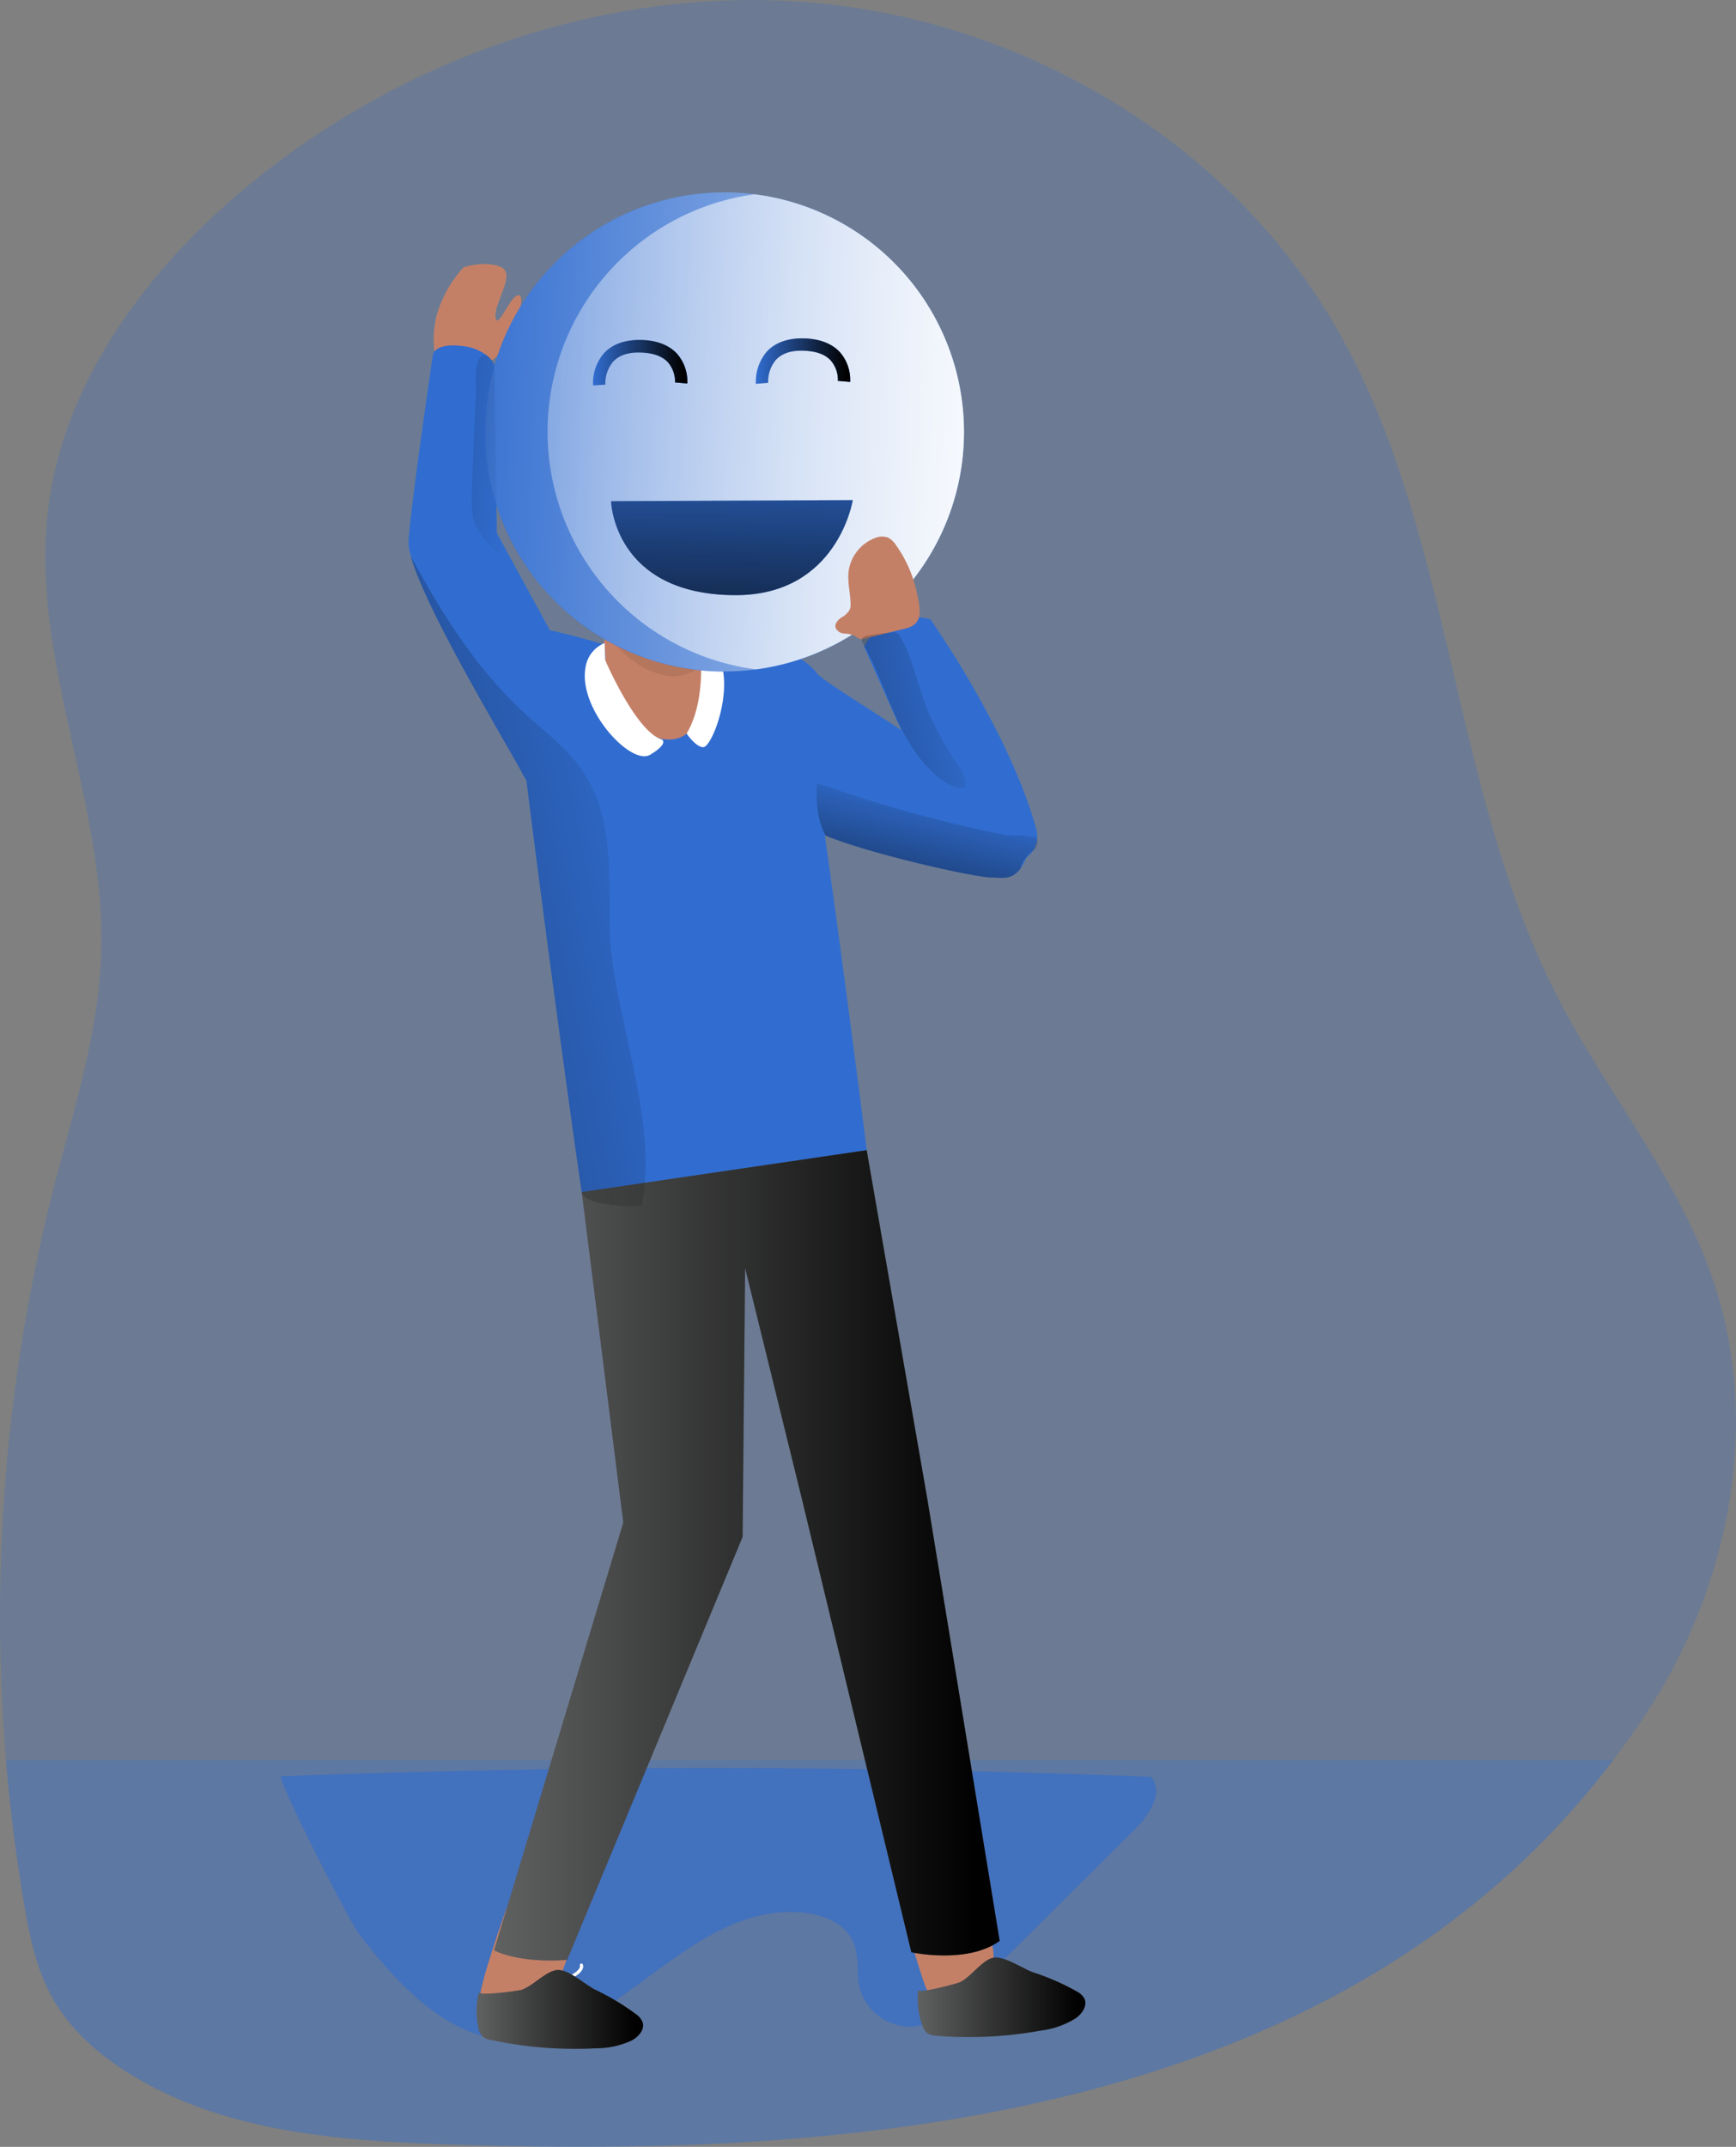 <svg id="Layer_1" data-name="Layer 1" xmlns="http://www.w3.org/2000/svg" xmlns:xlink="http://www.w3.org/1999/xlink" viewBox="0 0 363.81 449.64"><rect x="0" y="0" width="363.81" height="449.64" fill="#808080" stroke="none"/><defs><linearGradient id="linear-gradient" x1="212.29" y1="331.86" x2="318.26" y2="331.86" gradientUnits="userSpaceOnUse"><stop offset="0" stop-color="#010101" stop-opacity="0"/><stop offset="0.95" stop-color="#010101"/></linearGradient><linearGradient id="linear-gradient-2" x1="145.2" y1="22.32" x2="336.71" y2="4.68" gradientTransform="translate(59.57 52.55) rotate(7.67)" gradientUnits="userSpaceOnUse"><stop offset="0" stop-color="#fff" stop-opacity="0"/><stop offset="0.95" stop-color="#fff"/></linearGradient><linearGradient id="linear-gradient-3" x1="115.58" y1="24.75" x2="282.18" y2="9.39" xlink:href="#linear-gradient-2"/><linearGradient id="linear-gradient-4" x1="206.4" y1="11.61" x2="214.18" y2="81.18" gradientTransform="translate(59.57 52.55) rotate(7.67)" xlink:href="#linear-gradient"/><linearGradient id="linear-gradient-5" x1="236.52" y1="85.81" x2="256.3" y2="85.81" gradientTransform="translate(-4.35 -1.38) rotate(-0.56)" xlink:href="#linear-gradient"/><linearGradient id="linear-gradient-6" x1="270.64" y1="85.81" x2="290.43" y2="85.81" gradientTransform="translate(-4.35 -1.38) rotate(-0.56)" xlink:href="#linear-gradient"/><linearGradient id="linear-gradient-7" x1="301.07" y1="424.43" x2="336.22" y2="424.43" xlink:href="#linear-gradient"/><linearGradient id="linear-gradient-8" x1="208.63" y1="426.94" x2="243.53" y2="426.94" xlink:href="#linear-gradient"/><linearGradient id="linear-gradient-9" x1="253.23" y1="183.67" x2="35.23" y2="228.53" xlink:href="#linear-gradient"/><linearGradient id="linear-gradient-10" x1="304.27" y1="171.71" x2="292.47" y2="220.02" xlink:href="#linear-gradient"/><linearGradient id="linear-gradient-11" x1="313.93" y1="152.37" x2="202.24" y2="176.15" xlink:href="#linear-gradient"/><linearGradient id="linear-gradient-12" x1="217.12" y1="102.53" x2="115.75" y2="91.32" xlink:href="#linear-gradient"/></defs><title>Smiley - Happy</title><path d="M453.93,364.73c-2.26,3.47-4.62,6.82-7.08,10-55.44,73.26-153.77,83.2-238.78,80.68-24.82-.73-50.94-1.85-72.07-14.91-6.59-4.08-12.58-9.34-16.34-16.09-3.35-6.06-4.75-13-5.9-19.82q-2.49-14.86-3.76-29.86a364.43,364.43,0,0,1,9.91-119.48c4.21-16.48,9.59-32.88,10.07-49.87.86-31-14.69-61.11-11.22-91.92,3-26.7,20.11-50,40.63-67.33C192.84,17.9,237.48,2.48,281,6.85s85.14,29.25,107.28,67c25.08,42.73,24.12,96.45,46.65,140.58,10.39,20.39,25.65,38.39,32.94,60.09C477.92,304.35,471.17,338.38,453.93,364.73Z" transform="translate(-108.76 -6.11)" fill="#316dd0" opacity="0.24" style="isolation:isolate"/><path d="M446.85,374.73c-55.44,73.26-153.77,83.2-238.78,80.68-24.82-.73-50.94-1.85-72.07-14.91-6.59-4.08-12.58-9.34-16.34-16.09-3.35-6.06-4.75-13-5.9-19.82q-2.49-14.86-3.76-29.86Z" transform="translate(-108.76 -6.11)" fill="#316dd0" opacity="0.24" style="isolation:isolate"/><path d="M167.71,378.13q91.1-3.44,182.26.12c2.76,3.26-.42,8.07-3.45,11.08l-33.68,33.4c-3.74,3.71-8,7.65-13.26,7.84a10.93,10.93,0,0,1-10.68-8.22c-.67-2.94-.07-6.12-1.12-9-2-5.5-9.09-7.11-14.95-6.76-23.59,1.44-39.21,32.39-62.93,25.93-10.64-2.9-19.44-12.93-25.87-21.32C182,408.61,166.47,378.17,167.71,378.13Z" transform="translate(-108.76 -6.11)" fill="#316dd0" opacity="0.6" style="isolation:isolate"/><path d="M200.41,82.68a20.68,20.68,0,0,1-.08-10.75,25.52,25.52,0,0,1,5.56-9.82s4.25-1.48,7.73-.12-1.44,7.62-1,10.59,3.3-5.31,5-4.59S215,80.13,211.79,81.56" transform="translate(-108.76 -6.11)" fill="#c48067"/><path d="M290.41,247a124.11,124.11,0,0,1-21.51,8.76c-6.21,1.78-17.14,3.06-25.71,3-6.82,0-12.17-.89-12.52-3-.55-3.16-7.4-52.35-11.6-86.29-.7-5.64-1.34-10.86-1.82-15.39-1.11-9.71-1.69-16.18-1.31-16.57.74-.73,4.24-.25,8.1.61,5.38,1.15,11.41,3,11.41,3l20-.7s17.3,1.4,19.69,3S290.41,247,290.41,247Z" transform="translate(-108.76 -6.11)" fill="#316dd0"/><path d="M324.76,183.21a15.87,15.87,0,0,1-2.14,4.81s0,0,0,0c-1.88,2.52-3.89,1.88-6,1.88-3.79,0-26.16-5.13-34.85-8.79h0c-2-.83-3.28-1.6-3.44-2.2-.79-3.19-2.32-3.32-2.32-3.32l-3.22-33.29s4.78,1.59,7.14,4.78S327.15,175.24,324.76,183.21Z" transform="translate(-108.76 -6.11)" fill="#316dd0"/><path d="M234.84,176.67a6.63,6.63,0,0,1-.67,2.11s-10.67-2.81-15.1-9.31a9,9,0,0,1-.74-1.18c-3.47-6.59-20.32-34.22-23.45-45.65,0,0,0,0,0-.07a9.43,9.43,0,0,1-.51-3.28c.7-9.08,5.13-39,5.13-39s.48-2.45,6.25-1.69a10,10,0,0,1,5.1,2,0,0,0,0,1,0,0,4.77,4.77,0,0,1,1.53,2.07l.51,35.08.64,1.18L224,138.12,230.51,150S236.46,168.42,234.84,176.67Z" transform="translate(-108.76 -6.11)" fill="#316dd0"/><path d="M299.52,411.86s3.37,12.71,4.94,13.64,7.09-2,10.28-4.32,2.06-7.24,2.06-7.24l-1.39-3.86Z" transform="translate(-108.76 -6.11)" fill="#c48067"/><path d="M214.92,405.74s-6.14,17.28-5.52,19,8.12-.79,12-.54,5.45-5.84,5.45-5.84l1.4-3.85Z" transform="translate(-108.76 -6.11)" fill="#c48067"/><path d="M233.86,131.54s2.38,10.35,1.59,14.33S241,161,249,161s8-13.53,8-15.13-2.39-2.38-1.59-6.37S234.65,126.76,233.86,131.54Z" transform="translate(-108.76 -6.11)" fill="#c48067"/><path d="M255.36,139.5c-.62,3.08.66,4.25,1.28,5.36a10,10,0,0,1-6.56,2.91c-4.78,0-11.94-4-15.13-11.15-.06-.13-.11-.27-.17-.4-.45-2.63-.92-4.68-.92-4.68C234.65,126.76,256.15,135.52,255.36,139.5Z" transform="translate(-108.76 -6.11)" fill="#b5765e"/><path d="M235.6,144.39s6.42,15,11.89,16.61c0,0,1.5.8-2.49,3.19s-15.13-9.56-13.53-18.32a6.55,6.55,0,0,1,4-5.08Z" transform="translate(-108.76 -6.11)" fill="#fff"/><path d="M255.36,141.1s1.76,11.05-2.7,18.66c0,0,1.9,2.84,3.49,2.84s5.58-9.56,4-16.73C259.2,141.69,256.15,140,255.36,141.1Z" transform="translate(-108.76 -6.11)" fill="#fff"/><path d="M230.67,255.77,239.38,325,212.29,414.6s5,2.76,15.33,2L264.39,328l.52-56.31,11.95,48.58L299.75,415s11.65,2.56,18.51-2.38l-15.12-92.32L290.39,247Z" transform="translate(-108.76 -6.11)" fill="#606161"/><path d="M230.67,255.77,239.38,325,212.29,414.6s5,2.76,15.33,2L264.39,328l.52-56.31,11.95,48.58L299.75,415s11.65,2.56,18.51-2.38l-15.12-92.32L290.39,247Z" transform="translate(-108.76 -6.11)" fill="url(#linear-gradient)"/><path d="M227.83,420.75a.33.33,0,0,1-.29-.19.33.33,0,0,1,.16-.43c2.91-1.31,2.6-2.32,2.59-2.33a.35.35,0,0,1,.19-.42.32.32,0,0,1,.41.16,1.14,1.14,0,0,1,0,.86c-.31.82-1.28,1.6-2.89,2.32A.32.32,0,0,1,227.83,420.75Z" transform="translate(-108.76 -6.11)" fill="#fff"/><path d="M260.13,108.45s1.6,20.7,0,26.28-6.37,10.35-11.14,10.35-12-4-15.13-11.15-4.78-24.69-4-27.08,5.61-9.91,18.32-8.76C257,98.89,260.13,105.26,260.13,108.45Z" transform="translate(-108.76 -6.11)" fill="#c48067"/><path d="M230.84,118.65c.73,1.63,3.26,1.71,4.55.47a5.91,5.91,0,0,0,1.3-5c-.23-1.78-.83-3.49-.94-5.28a1.5,1.5,0,0,1,.28-1.16,1.46,1.46,0,0,1,1.15-.32c2.4.06,5.23,1,6.91-.7,1-1,1.3-2.79,2.65-3.28,1.11-.4,2.28.34,3.33.89a11,11,0,0,0,8.11.78,1.77,1.77,0,0,0,1.58-2.23,10.07,10.07,0,0,0-4.36-7.13,17.4,17.4,0,0,0-6.66-2.27,67.83,67.83,0,0,0-8.18-1,8.55,8.55,0,0,0-4.32.54c-1.36.68-2.29,2-3.4,3-1.55,1.46-3.55,2.48-4.74,4.25-1,1.43-3.07,1.39-3.8,4.9-.64,3.07-1.06,6.17-1.58,9.25s.76,6.27,1.4,9.33c1.33,6.3,1.33,6.3,3.61,8.45a19.12,19.12,0,0,0,4.55,2.9,2.57,2.57,0,0,0,1.95.4c.65-.22.9-1.31.27-1.56" transform="translate(-108.76 -6.11)" fill="#2a2d6b"/><path d="M233.51,121.87s-.8-4.78-4-3.18.8,10.35,2.39,11.15a4.56,4.56,0,0,0,2.38.67" transform="translate(-108.76 -6.11)" fill="#c48067"/><path d="M310.47,187.78,289.84,141.6s3.5-8.35,13.9-5.79c0,0,16.45,23.24,22.16,43.82C328.37,188.51,311.59,190.09,310.47,187.78Z" transform="translate(-108.76 -6.11)" fill="#316dd0"/><circle cx="151.84" cy="90.47" r="50.18" fill="#316dd0"/><path d="M310.33,103.28a50.17,50.17,0,1,1-43.45-56.49l.41.05A50.18,50.18,0,0,1,310.33,103.28Z" transform="translate(-108.76 -6.11)" fill="url(#linear-gradient-2)"/><path d="M310.33,103.28a50.2,50.2,0,0,1-42.94,43l-.4,0a50.2,50.2,0,0,1-.11-99.48l.41.05A50.18,50.18,0,0,1,310.33,103.28Z" transform="translate(-108.76 -6.11)" fill="url(#linear-gradient-3)"/><path d="M236.81,111.08l50.67-.23s-3.16,20-24.67,19.91C237.34,130.66,236.81,111.08,236.81,111.08Z" transform="translate(-108.76 -6.11)" fill="#316dd0"/><path d="M236.81,111.08l50.67-.23s-3.16,20-24.67,19.91C237.34,130.66,236.81,111.08,236.81,111.08Z" transform="translate(-108.76 -6.11)" fill="url(#linear-gradient-4)"/><path d="M233.05,86.84a9.58,9.58,0,0,1,2.29-6.76c1.74-1.87,4.31-2.8,7.58-2.77s6,1,7.75,2.92a8.86,8.86,0,0,1,2.13,6.2l-2.57-.22A6.29,6.29,0,0,0,248.75,82c-1.24-1.34-3.2-2-5.85-2.06s-4.45.63-5.67,1.94a7.09,7.09,0,0,0-1.61,4.79Z" transform="translate(-108.76 -6.11)" fill="#316dd0"/><path d="M233.05,86.84a9.58,9.58,0,0,1,2.29-6.76c1.74-1.87,4.31-2.8,7.58-2.77s6,1,7.75,2.92a8.86,8.86,0,0,1,2.13,6.2l-2.57-.22A6.29,6.29,0,0,0,248.75,82c-1.24-1.34-3.2-2-5.85-2.06s-4.45.63-5.67,1.94a7.09,7.09,0,0,0-1.61,4.79Z" transform="translate(-108.76 -6.11)" fill="url(#linear-gradient-5)"/><path d="M267.17,86.51a9.64,9.64,0,0,1,2.29-6.76c1.74-1.87,4.31-2.81,7.58-2.77s6,1,7.76,2.92a8.78,8.78,0,0,1,2.12,6.2l-2.57-.22a6.18,6.18,0,0,0-1.48-4.26c-1.23-1.35-3.2-2-5.85-2.06s-4.44.62-5.67,1.94a7.09,7.09,0,0,0-1.61,4.79Z" transform="translate(-108.76 -6.11)" fill="#316dd0"/><path d="M267.17,86.51a9.64,9.64,0,0,1,2.29-6.76c1.74-1.87,4.31-2.81,7.58-2.77s6,1,7.76,2.92a8.78,8.78,0,0,1,2.12,6.2l-2.57-.22a6.18,6.18,0,0,0-1.48-4.26c-1.23-1.35-3.2-2-5.85-2.06s-4.44.62-5.67,1.94a7.09,7.09,0,0,0-1.61,4.79Z" transform="translate(-108.76 -6.11)" fill="url(#linear-gradient-6)"/><path d="M296.54,120.3a4.43,4.43,0,0,0-1.74-1.62,3.75,3.75,0,0,0-2.73.14,8.75,8.75,0,0,0-5.48,7c-.25,2.22.37,4.44.42,6.67a3,3,0,0,1-.2,1.34A4.54,4.54,0,0,1,285,135.5c-.68.48-1.34,1.25-1.14,2.05a2.05,2.05,0,0,0,1.82,1.25,6.06,6.06,0,0,1,2.26.5,3.8,3.8,0,0,0,1.07.64,2,2,0,0,0,.88-.08l8.62-2.11c3.91-.95,3.09-4.05,2.43-7.31A26.52,26.52,0,0,0,296.54,120.3Z" transform="translate(-108.76 -6.11)" fill="#c48067"/><path d="M334.47,423.23a3.93,3.93,0,0,1,1.52,1.42c.74,1.47-.44,3.21-1.79,4.16a18,18,0,0,1-7.29,2.58,84.75,84.75,0,0,1-21.86,1.1,3.88,3.88,0,0,1-1.9-.51,3.5,3.5,0,0,1-1.13-1.76,16.12,16.12,0,0,1-.84-7.32c-.1.83,8.13-1.34,8.79-1.66,2.26-1.09,4.58-4.55,6.84-5.08s6.18,2.21,8.36,3A51.23,51.23,0,0,1,334.47,423.23Z" transform="translate(-108.76 -6.11)" fill="#606161"/><path d="M242.09,428a3.78,3.78,0,0,1,1.32,1.6c.55,1.55-.85,3.12-2.31,3.89a18.06,18.06,0,0,1-7.57,1.62,84.08,84.08,0,0,1-21.81-1.74,3.77,3.77,0,0,1-1.82-.74,3.52,3.52,0,0,1-.9-1.89,16.1,16.1,0,0,1,.12-7.37c-.2.81,8.23-.28,8.93-.51,2.38-.8,5.13-3.92,7.44-4.15s5.84,3,7.89,4.07A51.12,51.12,0,0,1,242.09,428Z" transform="translate(-108.76 -6.11)" fill="#606161"/><path d="M334.47,423.23a3.93,3.93,0,0,1,1.52,1.42c.74,1.47-.44,3.21-1.79,4.16a18,18,0,0,1-7.29,2.58,84.75,84.75,0,0,1-21.86,1.1,3.88,3.88,0,0,1-1.9-.51,3.5,3.5,0,0,1-1.13-1.76,16.12,16.12,0,0,1-.84-7.32c-.1.83,8.13-1.34,8.79-1.66,2.26-1.09,4.58-4.55,6.84-5.08s6.18,2.21,8.36,3A51.23,51.23,0,0,1,334.47,423.23Z" transform="translate(-108.76 -6.11)" fill="url(#linear-gradient-7)"/><path d="M242.09,428a3.78,3.78,0,0,1,1.32,1.6c.55,1.55-.85,3.12-2.31,3.89a18.06,18.06,0,0,1-7.57,1.62,84.08,84.08,0,0,1-21.81-1.74,3.77,3.77,0,0,1-1.82-.74,3.52,3.52,0,0,1-.9-1.89,16.1,16.1,0,0,1,.12-7.37c-.2.81,8.23-.28,8.93-.51,2.38-.8,5.13-3.92,7.44-4.15s5.84,3,7.89,4.07A51.12,51.12,0,0,1,242.09,428Z" transform="translate(-108.76 -6.11)" fill="url(#linear-gradient-8)"/><path d="M243.19,258.78c-6.82,0-12.17-.89-12.52-3-.55-3.16-7.4-52.35-11.6-86.29a9,9,0,0,1-.74-1.18c-3.47-6.59-20.32-34.22-23.45-45.65,6.18,11.43,13.07,22.52,22.37,31.44.38.42.77.77,1.18,1.15,4.33,4,9.18,7.49,12.46,12.36a29.33,29.33,0,0,1,4,9.08c1.94,7.52,1.59,15.9,1.66,23.81C236.66,216.85,247.17,241.2,243.19,258.78Z" transform="translate(-108.76 -6.11)" fill="url(#linear-gradient-9)"/><path d="M325.42,184.21a6.44,6.44,0,0,0-2.8,3.81s0,0,0,0c-1.88,2.52-3.89,1.88-6,1.88-3.79,0-26.16-5.13-34.85-8.79h0c-1.53-2.87-2.1-6.41-1.78-11A287.76,287.76,0,0,0,319.59,181c1.15.22,5.84-.14,6.51.81C326.51,182.46,326,183.76,325.42,184.21Z" transform="translate(-108.76 -6.11)" fill="url(#linear-gradient-10)"/><path d="M305.09,168.64c1.66,1.42,3.71,2.75,5.87,2.43.52-1.54-.41-3.15-1.3-4.5A69.19,69.19,0,0,1,302.82,154c-1.85-4.79-2.76-10-5.32-14.42a1.53,1.53,0,0,0-1.82-1,41.08,41.08,0,0,0-5.07.64c-.5.09-1.09.27-1.23.76a1.48,1.48,0,0,0,.28,1C295,150.39,296.71,161.46,305.09,168.64Z" transform="translate(-108.76 -6.11)" fill="url(#linear-gradient-11)"/><path d="M214.8,123.56c-2.93-2.58-6.06-5.42-6.92-9.21a21.08,21.08,0,0,1-.25-4.62q.33-10.42.86-20.84c.09-1.75-.57-8,1.62-8.38a1.92,1.92,0,0,1,.74.07,0,0,0,0,1,0,0,4.77,4.77,0,0,1,1.53,2.07l.51,35.08.64,1.18A25,25,0,0,0,214.8,123.56Z" transform="translate(-108.76 -6.11)" fill="url(#linear-gradient-12)"/></svg>